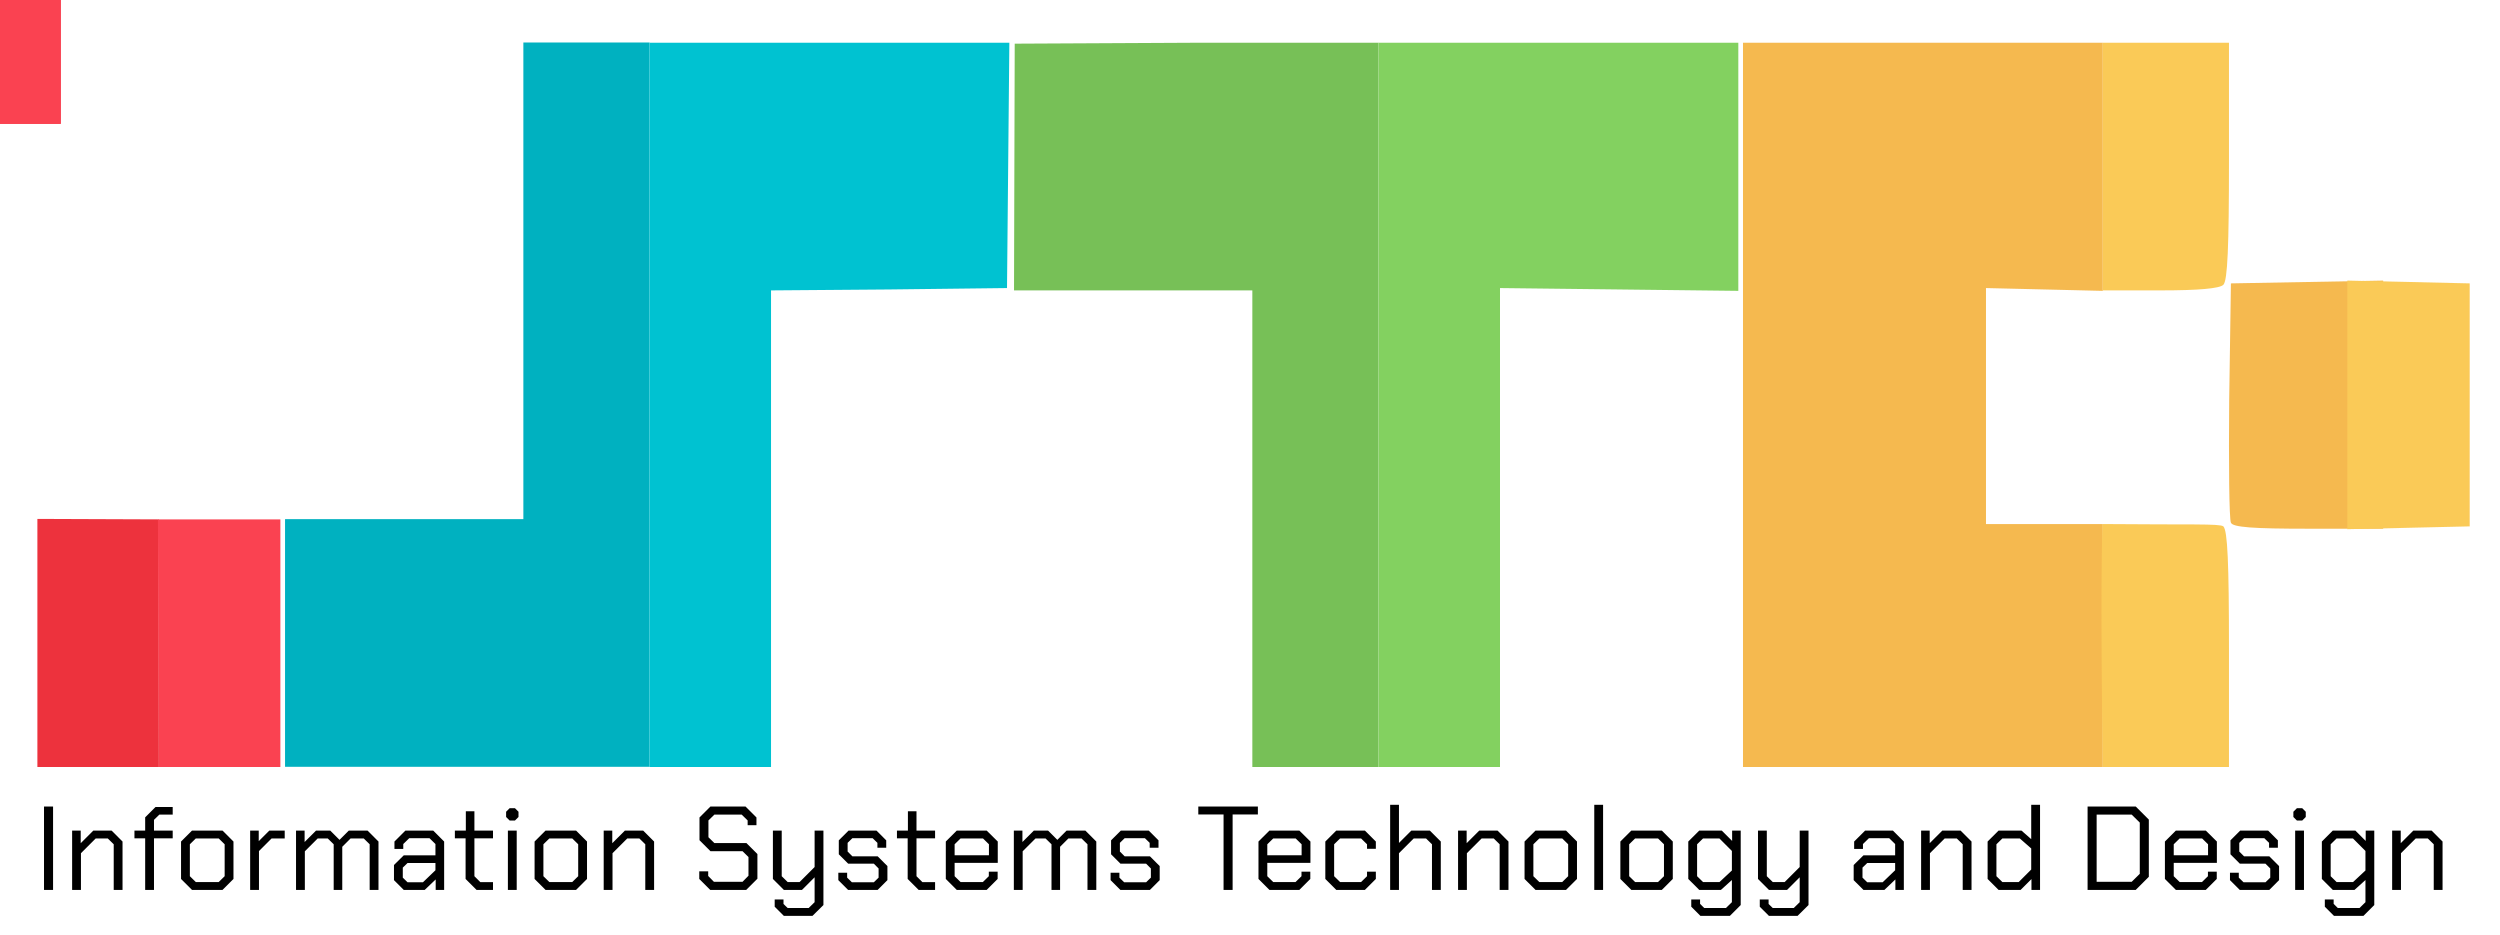 <svg id="euuofl82aev81" xmlns="http://www.w3.org/2000/svg" xmlns:xlink="http://www.w3.org/1999/xlink" viewBox="0 0 535 200" shape-rendering="geometricPrecision" text-rendering="geometricPrecision" width="535" height="200"><style><![CDATA[#euuofl82aev89_to {animation: euuofl82aev89_to__to 3600ms linear infinite normal forwards}@keyframes euuofl82aev89_to__to { 0% {offset-distance: 0%} 11.111% {offset-distance: 0%} 22.222% {offset-distance: 16.667%} 36.111% {offset-distance: 33.333%} 47.222% {offset-distance: 50%} 55.556% {offset-distance: 66.667%} 69.444% {offset-distance: 83.333%} 83.333% {offset-distance: 100%} 100% {offset-distance: 100%} }#euuofl82aev89_tr {animation: euuofl82aev89_tr__tr 3600ms linear infinite normal forwards}@keyframes euuofl82aev89_tr__tr { 0% {transform: rotate(0deg)} 13.889% {transform: rotate(0deg)} 27.778% {transform: rotate(90.392deg)} 36.111% {transform: rotate(138.911deg)} 47.222% {transform: rotate(180.371deg)} 83.333% {transform: rotate(180deg)} 100% {transform: rotate(180deg)} }#euuofl82aev814_to {animation: euuofl82aev814_to__to 3600ms linear infinite normal forwards}@keyframes euuofl82aev814_to__to { 0% {offset-distance: 0%} 11.111% {offset-distance: 0%;animation-timing-function: cubic-bezier(0.55,0.085,0.68,0.53)} 22.222% {offset-distance: 20%} 33.333% {offset-distance: 40%} 47.222% {offset-distance: 60%;animation-timing-function: cubic-bezier(0.55,0.055,0.675,0.19)} 69.444% {offset-distance: 80%} 83.333% {offset-distance: 100%} 100% {offset-distance: 100%} }#euuofl82aev814_tr {animation: euuofl82aev814_tr__tr 3600ms linear infinite normal forwards}@keyframes euuofl82aev814_tr__tr { 0% {transform: rotate(0deg)} 16.667% {transform: rotate(0deg)} 25% {transform: rotate(90.283deg)} 33.333% {transform: rotate(179.921deg)} 36.111% {transform: rotate(189.856deg)} 44.444% {transform: rotate(180deg)} 83.333% {transform: rotate(180deg)} 100% {transform: rotate(180deg)} }#euuofl82aev823_to {animation: euuofl82aev823_to__to 3600ms linear infinite normal forwards}@keyframes euuofl82aev823_to__to { 0% {transform: translate(490.419px,86.595px)} 8.333% {transform: translate(496.514px,86.6px)} 16.667% {transform: translate(487.915px,86.595px)} 25% {transform: translate(491.915px,86.595px)} 33.333% {transform: translate(490.419px,86.595px)} 41.667% {transform: translate(496.514px,86.6px)} 50% {transform: translate(487.915px,86.595px)} 58.333% {transform: translate(491.915px,86.595px)} 66.667% {transform: translate(490.419px,86.595px)} 75% {transform: translate(496.514px,86.6px)} 83.333% {transform: translate(487.915px,86.595px)} 91.667% {transform: translate(491.915px,86.595px)} 100% {transform: translate(490.419px,86.595px)} }#euuofl82aev823_ts {animation: euuofl82aev823_ts__ts 3600ms linear infinite normal forwards}@keyframes euuofl82aev823_ts__ts { 0% {transform: scale(1,1)} 16.667% {transform: scale(0.813,1);animation-timing-function: cubic-bezier(0.47,0,0.745,0.715)} 25% {transform: scale(0.813,1);animation-timing-function: cubic-bezier(0.47,0,0.745,0.715)} 33.333% {transform: scale(1,1)} 50% {transform: scale(0.813,1);animation-timing-function: cubic-bezier(0.47,0,0.745,0.715)} 58.333% {transform: scale(0.813,1);animation-timing-function: cubic-bezier(0.47,0,0.745,0.715)} 66.667% {transform: scale(1,1)} 75% {transform: scale(1.247,1)} 83.333% {transform: scale(1,1);animation-timing-function: cubic-bezier(0.47,0,0.745,0.715)} 91.667% {transform: scale(0.739,1);animation-timing-function: cubic-bezier(0.47,0,0.745,0.715)} 100% {transform: scale(1,1)} }#euuofl82aev826_ts {animation: euuofl82aev826_ts__ts 3600ms linear infinite normal forwards}@keyframes euuofl82aev826_ts__ts { 0% {transform: translate(515.58px,86.645px) scale(1,1)} 8.333% {transform: translate(515.58px,86.645px) scale(1.247,1)} 16.667% {transform: translate(515.58px,86.645px) scale(1,1);animation-timing-function: cubic-bezier(0.47,0,0.745,0.715)} 25% {transform: translate(515.58px,86.645px) scale(0.739,1);animation-timing-function: cubic-bezier(0.47,0,0.745,0.715)} 33.333% {transform: translate(515.58px,86.645px) scale(1,1)} 41.667% {transform: translate(515.58px,86.645px) scale(1.247,1)} 50% {transform: translate(515.58px,86.645px) scale(1,1);animation-timing-function: cubic-bezier(0.47,0,0.745,0.715)} 58.333% {transform: translate(515.58px,86.645px) scale(0.739,1);animation-timing-function: cubic-bezier(0.47,0,0.745,0.715)} 66.667% {transform: translate(515.58px,86.645px) scale(1,1)} 75% {transform: translate(515.58px,86.645px) scale(1.247,1)} 83.333% {transform: translate(515.58px,86.645px) scale(1,1);animation-timing-function: cubic-bezier(0.47,0,0.745,0.715)} 91.667% {transform: translate(515.58px,86.645px) scale(0.739,1);animation-timing-function: cubic-bezier(0.47,0,0.745,0.715)} 100% {transform: translate(515.58px,86.645px) scale(1,1)} }]]></style><defs><clipPath id="euuofl82aev82"><rect id="euuofl82aev83" width="535" height="200" rx="0" ry="0" fill="rgb(0,0,0)" stroke="none" stroke-width="1"/></clipPath></defs><g id="euuofl82aev84" clip-path="url(#euuofl82aev82)"><g id="euuofl82aev85"><g id="euuofl82aev86"><path id="euuofl82aev87" d="M8,137.645L8,111.045L33.95,111.145L34,164.145L8,164.145L8,137.645Z" fill="rgb(237,50,61)" stroke="none" stroke-width="1"/><g id="euuofl82aev88"><g id="euuofl82aev89_to" style="offset-path:path('M20.8,35.645L34.942,35.645C46.239,35.854,66.545,42.336,57.123,56.081C53.923,59.287,52.188,63.166,46.829,62.265Q52.188,36.666,46.829,35.765Q52.188,36.666,46.829,35.765Q26.16,36.51,20.8,35.609');offset-rotate:0deg"><g id="euuofl82aev89_tr" transform="rotate(0)"><path id="euuofl82aev89" d="M8,35.645L8,9.145L21,9.145L34,9.145L34,35.645L34,62.145L21,62.145L8,62.145L8,35.645Z" transform="translate(-21,-35.645)" fill="rgb(237,50,61)" stroke="none" stroke-width="1"/></g></g></g></g><g id="euuofl82aev810"><path id="euuofl82aev811" d="M61,137.645L61,111.145L86.5,111.145L112,111.145L112,60.145L112,9.145L125.5,9.145L139,9.145L139,86.645L139,164.145L100,164.145L61,164.145L61,137.645Z" transform="matrix(1 0 0 1 0 -0.05)" fill="rgb(0,177,192)" stroke="none" stroke-width="1"/></g><g id="euuofl82aev812"><path id="euuofl82aev813" d="M33.8,111.145L60,111.145L60,164.145L34,164.145L33.8,111.145Z" fill="rgb(250,66,81)" stroke="none" stroke-width="1"/><g id="euuofl82aev814_to" style="offset-path:path('M46.59,35.645C46.701,35.687,66.277,46.788,64.615,60.989C58.134,81.521,36.082,83.423,21,66.36C15.49,55.856,18.79,47.678,21.037,35.663Q18.79,47.678,21.037,35.663Q44.346,47.642,46.593,35.626');offset-rotate:0deg"><g id="euuofl82aev814_tr" transform="rotate(0)"><path id="euuofl82aev814" d="M34,9.145L60,9.145L60,62.145L47,62.145L34,62.145L34,9.145Z" transform="translate(-47,-35.645)" fill="rgb(250,66,81)" stroke="none" stroke-width="1"/></g></g></g><g id="euuofl82aev815"><path id="euuofl82aev816" d="M268,113.145L268,62.145L242.5,62.145L217,62.145L217.15,9.345L256,9.145L295,9.145L295,86.645L295,164.145L281.5,164.145L268,164.145L268,113.145Z" fill="rgb(119,192,87)" stroke="none" stroke-width="1"/></g><g id="euuofl82aev817"><path id="euuofl82aev818" d="M139,86.645L139,9.145L216,9.145L215.5,61.645L190.3,61.945L165,62.145L165,113.145L165,164.145L152,164.145L139,164.145L139,86.645Z" fill="rgb(0,194,209)" stroke="none" stroke-width="1"/></g><g id="euuofl82aev819"><path id="euuofl82aev820" d="M295,86.645L295,9.145L333.5,9.145L372,9.145L372,35.645L372,62.245L346.5,61.945L321,61.645L321,112.945L321,164.145L308,164.145L295,164.145L295,86.645Z" fill="rgb(131,209,96)" stroke="none" stroke-width="1"/></g><g id="euuofl82aev821"><path id="euuofl82aev822" d="M373,86.645L373,9.145L411.5,9.145L450,9.145L450,62.245L437.5,61.945L425,61.645L425,86.945L425,112.145L437.5,112.145L450,112.145L450,138.145L450,164.145L411.5,164.145L373,164.145L373,86.645Z" fill="rgb(245,185,79)" stroke="none" stroke-width="1"/><g id="euuofl82aev823_to" transform="translate(490.419,86.595)"><g id="euuofl82aev823_ts" transform="scale(1,1)"><path id="euuofl82aev823" d="M475.577,111.845C475.209,111.145,475.086,99.345,475.209,85.645L475.577,60.645L491.929,60.345L508.158,60.045L508.158,86.645L508.158,113.145L492.175,113.145C480.372,113.145,475.946,112.845,475.577,111.845Z" transform="translate(-488.581,-86.595)" fill="rgb(245,185,79)" stroke="none" stroke-width="1"/></g></g></g><g id="euuofl82aev824"><path id="euuofl82aev825" d="M450,112.145C468.641,112.32,475.051,112.03,475.8,112.645C476.7,113.545,477,120.545,477,138.845L477,164.145L463.5,164.145L450,164.145C449.475,128.711,449.819,111.921,450,112.145Z" fill="rgb(250,202,87)" stroke="none" stroke-width="1"/><g id="euuofl82aev826_ts" transform="translate(515.58,86.645) scale(1,1)"><path id="euuofl82aev826" d="M502,86.645L502,60.045L515.141,60.345L528.184,60.645L528.184,86.645L528.184,112.645L515.141,112.945L502,113.245L502,86.645Z" transform="translate(-515.25,-86.645)" fill="rgb(250,202,87)" stroke="none" stroke-width="1"/></g><path id="euuofl82aev827" d="M450,9.145L463.5,9.145L477,9.145L477,34.445C477,52.745,476.7,60.045,475.8,60.945C475,61.745,470.5,62.145,462.3,62.145L450,62.145L450,9.145Z" fill="rgb(250,202,87)" stroke="none" stroke-width="1"/></g></g><path id="euuofl82aev828" d="M446.743,190.441L446.743,172.591L457.045,172.591L459.85,175.396L459.85,187.636L457.045,190.441L446.743,190.441ZM448.681,188.707L456.178,188.707L457.912,186.998L457.912,176.033L456.178,174.325L448.681,174.325L448.681,188.707ZM465.638,190.441L463.292,188.095L463.292,180.088L465.638,177.742L472.039,177.742L474.41,180.088L474.41,184.652L465.179,184.652L465.179,187.508L466.454,188.758L471.223,188.758L472.498,187.508L472.498,186.539L474.385,186.539L474.385,188.095L472.039,190.441L465.638,190.441ZM465.179,183.02L472.523,183.02L472.523,180.675L471.248,179.425L466.454,179.425L465.179,180.675L465.179,183.02ZM479.306,190.441L477.215,188.35L477.215,186.769L479.102,186.769L479.102,187.814L480.122,188.809L484.814,188.809L485.834,187.814L485.834,185.851L484.814,184.831L479.332,184.831L477.317,182.817L477.317,179.833L479.408,177.742L485.375,177.742L487.466,179.833L487.466,181.414L485.579,181.414L485.579,180.368L484.559,179.374L480.224,179.374L479.204,180.368L479.204,182.23L480.224,183.25L485.63,183.25L487.721,185.341L487.721,188.35L485.63,190.441L479.306,190.441ZM491.546,175.6L490.781,174.835L490.781,173.713L491.546,172.948L492.668,172.948L493.433,173.713L493.433,174.835L492.668,175.6L491.546,175.6ZM491.164,190.441L491.164,177.742L493.051,177.742L493.051,190.441L491.164,190.441ZM506.259,177.742L508.095,177.742L508.095,193.68L505.775,196L499.477,196L497.513,194.037L497.513,192.481L499.4,192.481L499.4,193.425L500.293,194.317L504.934,194.317L506.208,193.068L506.208,188.325L503.862,190.441L499.221,190.441L496.876,188.095L496.876,180.088L499.221,177.742L504.041,177.742L506.259,179.961L506.259,177.742ZM506.208,186.284L506.208,182.103L503.531,179.425L500.037,179.425L498.763,180.675L498.763,187.508L500.037,188.758L503.556,188.758L506.208,186.284ZM511.92,190.441L511.92,177.742L513.756,177.742L513.756,180.445L516.459,177.742L520.361,177.742L522.707,180.088L522.707,190.441L520.82,190.441L520.82,180.675L519.545,179.425L516.969,179.425L513.808,182.587L513.808,190.441L511.92,190.441ZM398.777,190.441L396.686,188.35L396.686,185.111L398.777,183.046L405.56,183.046L405.56,180.623L404.285,179.374L399.95,179.374L398.675,180.623L398.675,181.669L396.788,181.669L396.788,180.088L399.134,177.742L405.076,177.742L407.422,180.088L407.422,190.441L405.611,190.441L405.611,188.197L403.265,190.441L398.777,190.441ZM399.593,188.809L402.883,188.809L405.56,186.234L405.56,184.678L399.593,184.678L398.573,185.672L398.573,187.814L399.593,188.809ZM411.119,190.441L411.119,177.742L412.955,177.742L412.955,180.445L415.658,177.742L419.56,177.742L421.906,180.088L421.906,190.441L420.019,190.441L420.019,180.675L418.744,179.425L416.168,179.425L413.006,182.587L413.006,190.441L411.119,190.441ZM427.694,190.441L425.348,188.095L425.348,180.088L427.694,177.742L432.59,177.742L434.681,179.578L434.681,172.234L436.568,172.234L436.568,190.441L434.732,190.441L434.732,188.121L432.412,190.441L427.694,190.441ZM428.51,188.758L432.004,188.758L434.681,186.08L434.681,181.567L432.233,179.425L428.51,179.425L427.235,180.675L427.235,187.508L428.51,188.758ZM261.842,190.441L261.842,174.3L256.436,174.3L256.436,172.591L269.186,172.591L269.186,174.3L263.78,174.3L263.78,190.441L261.842,190.441ZM271.66,190.441L269.314,188.095L269.314,180.088L271.66,177.742L278.06,177.742L280.432,180.088L280.432,184.652L271.201,184.652L271.201,187.508L272.476,188.758L277.244,188.758L278.519,187.508L278.519,186.539L280.406,186.539L280.406,188.095L278.06,190.441L271.66,190.441ZM271.201,183.02L278.545,183.02L278.545,180.675L277.27,179.425L272.476,179.425L271.201,180.675L271.201,183.02ZM285.965,190.441L283.619,188.095L283.619,180.088L285.965,177.742L292.085,177.742L294.431,180.088L294.431,181.644L292.544,181.644L292.544,180.675L291.269,179.425L286.781,179.425L285.506,180.675L285.506,187.508L286.781,188.758L291.269,188.758L292.544,187.508L292.544,186.539L294.431,186.539L294.431,188.095L292.085,190.441L285.965,190.441ZM297.491,190.441L297.491,172.234L299.378,172.234L299.378,180.394L302.03,177.742L305.983,177.742L308.329,180.088L308.329,190.441L306.442,190.441L306.442,180.675L305.167,179.425L302.54,179.425L299.378,182.587L299.378,190.441L297.491,190.441ZM312.026,190.441L312.026,177.742L313.862,177.742L313.862,180.445L316.565,177.742L320.467,177.742L322.813,180.088L322.813,190.441L320.926,190.441L320.926,180.675L319.651,179.425L317.075,179.425L313.913,182.587L313.913,190.441L312.026,190.441ZM328.601,190.441L326.255,188.095L326.255,180.088L328.601,177.742L335.129,177.742L337.475,180.088L337.475,188.095L335.129,190.441L328.601,190.441ZM329.417,188.758L334.313,188.758L335.588,187.508L335.588,180.675L334.313,179.425L329.417,179.425L328.142,180.675L328.142,187.508L329.417,188.758ZM341.173,190.441L341.173,172.234L343.06,172.234L343.06,190.441L341.173,190.441ZM349.103,190.441L346.757,188.095L346.757,180.088L349.103,177.742L355.631,177.742L357.977,180.088L357.977,188.095L355.631,190.441L349.103,190.441ZM349.919,188.758L354.815,188.758L356.09,187.508L356.09,180.675L354.815,179.425L349.919,179.425L348.644,180.675L348.644,187.508L349.919,188.758ZM370.676,177.742L372.512,177.742L372.512,193.68L370.192,196L363.893,196L361.93,194.037L361.93,192.481L363.817,192.481L363.817,193.425L364.709,194.317L369.35,194.317L370.625,193.068L370.625,188.325L368.279,190.441L363.638,190.441L361.292,188.095L361.292,180.088L363.638,177.742L368.458,177.742L370.676,179.961L370.676,177.742ZM370.625,186.284L370.625,182.103L367.948,179.425L364.454,179.425L363.179,180.675L363.179,187.508L364.454,188.758L367.973,188.758L370.625,186.284ZM385.135,177.742L387.022,177.742L387.022,193.68L384.676,196L378.556,196L376.592,194.037L376.592,192.481L378.479,192.481L378.479,193.45L379.372,194.317L383.86,194.317L385.135,193.068L385.135,187.738L382.432,190.441L378.556,190.441L376.21,188.095L376.21,177.742L378.097,177.742L378.097,187.508L379.372,188.758L381.922,188.758L385.135,185.545L385.135,177.742ZM151.988,190.441L149.642,188.095L149.642,186.463L151.555,186.463L151.555,187.457L152.779,188.707L158.899,188.707L160.174,187.407L160.174,183.403L158.899,182.153L152.039,182.153L149.693,179.807L149.693,174.937L152.039,172.591L159.536,172.591L161.882,174.937L161.882,176.594L159.995,176.594L159.995,175.574L158.72,174.325L152.88,174.325L151.606,175.574L151.606,179.17L152.88,180.419L159.74,180.419L162.086,182.765L162.086,188.044L159.689,190.441L151.988,190.441ZM174.326,177.742L176.213,177.742L176.213,193.68L173.867,196L167.747,196L165.783,194.037L165.783,192.481L167.67,192.481L167.67,193.45L168.563,194.317L173.051,194.317L174.326,193.068L174.326,187.738L171.623,190.441L167.747,190.441L165.401,188.095L165.401,177.742L167.288,177.742L167.288,187.508L168.563,188.758L171.113,188.758L174.326,185.545L174.326,177.742ZM181.492,190.441L179.401,188.35L179.401,186.769L181.288,186.769L181.288,187.814L182.307,188.809L186.999,188.809L188.02,187.814L188.02,185.851L186.999,184.831L181.517,184.831L179.503,182.817L179.503,179.833L181.593,177.742L187.561,177.742L189.652,179.833L189.652,181.414L187.765,181.414L187.765,180.368L186.745,179.374L182.409,179.374L181.39,180.368L181.39,182.23L182.409,183.25L187.816,183.25L189.907,185.341L189.907,188.35L187.816,190.441L181.492,190.441ZM196.588,190.441L194.242,188.095L194.242,179.4L191.947,179.4L191.947,177.742L194.293,177.742L194.293,173.611L196.129,173.611L196.129,177.742L200.107,177.742L200.107,179.4L196.129,179.4L196.129,187.508L197.404,188.783L200.107,188.783L200.107,190.441L196.588,190.441ZM204.748,190.441L202.402,188.095L202.402,180.088L204.748,177.742L211.148,177.742L213.52,180.088L213.52,184.652L204.289,184.652L204.289,187.508L205.564,188.758L210.332,188.758L211.607,187.508L211.607,186.539L213.494,186.539L213.494,188.095L211.148,190.441L204.748,190.441ZM204.289,183.02L211.633,183.02L211.633,180.675L210.358,179.425L205.564,179.425L204.289,180.675L204.289,183.02ZM216.962,190.441L216.962,177.742L218.798,177.742L218.798,180.19L221.246,177.742L224.281,177.742L226.27,179.731L228.259,177.742L232.262,177.742L234.608,180.088L234.608,190.441L232.721,190.441L232.721,180.675L231.446,179.425L228.641,179.425L226.856,181.21L226.856,190.441L225.02,190.441L225.02,180.675L223.745,179.425L221.603,179.425L218.849,182.179L218.849,190.441L216.962,190.441ZM239.759,190.441L237.668,188.35L237.668,186.769L239.555,186.769L239.555,187.814L240.575,188.809L245.267,188.809L246.287,187.814L246.287,185.851L245.267,184.831L239.785,184.831L237.77,182.817L237.77,179.833L239.861,177.742L245.828,177.742L247.919,179.833L247.919,181.414L246.032,181.414L246.032,180.368L245.012,179.374L240.677,179.374L239.657,180.368L239.657,182.23L240.677,183.25L246.083,183.25L248.174,185.341L248.174,188.35L246.083,190.441L239.759,190.441ZM9.418,190.441L9.418,172.591L11.356,172.591L11.356,190.441L9.418,190.441ZM15.436,190.441L15.436,177.742L17.272,177.742L17.272,180.445L19.975,177.742L23.876,177.742L26.222,180.088L26.222,190.441L24.335,190.441L24.335,180.675L23.06,179.425L20.484,179.425L17.323,182.587L17.323,190.441L15.436,190.441ZM31.067,190.441L31.067,179.4L28.772,179.4L28.772,177.742L31.067,177.742L31.067,174.912L33.286,172.693L36.958,172.693L36.958,174.325L34.102,174.325L32.954,175.447L32.954,177.742L36.958,177.742L36.958,179.4L32.954,179.4L32.954,190.441L31.067,190.441ZM41.089,190.441L38.743,188.095L38.743,180.088L41.089,177.742L47.617,177.742L49.963,180.088L49.963,188.095L47.617,190.441L41.089,190.441ZM41.905,188.758L46.801,188.758L48.076,187.508L48.076,180.675L46.801,179.425L41.905,179.425L40.63,180.675L40.63,187.508L41.905,188.758ZM53.533,190.441L53.533,177.742L55.369,177.742L55.369,180.011L57.638,177.742L60.928,177.742L60.928,179.425L58.123,179.425L55.42,182.128L55.42,190.441L53.533,190.441ZM63.35,190.441L63.35,177.742L65.186,177.742L65.186,180.19L67.634,177.742L70.669,177.742L72.658,179.731L74.647,177.742L78.65,177.742L80.996,180.088L80.996,190.441L79.109,190.441L79.109,180.675L77.834,179.425L75.029,179.425L73.244,181.21L73.244,190.441L71.408,190.441L71.408,180.675L70.133,179.425L67.991,179.425L65.237,182.179L65.237,190.441L63.35,190.441ZM86.402,190.441L84.311,188.35L84.311,185.111L86.402,183.046L93.185,183.046L93.185,180.623L91.91,179.374L87.575,179.374L86.3,180.623L86.3,181.669L84.413,181.669L84.413,180.088L86.759,177.742L92.701,177.742L95.047,180.088L95.047,190.441L93.236,190.441L93.236,188.197L90.89,190.441L86.402,190.441ZM87.218,188.809L90.508,188.809L93.185,186.234L93.185,184.678L87.218,184.678L86.198,185.672L86.198,187.814L87.218,188.809ZM101.983,190.441L99.637,188.095L99.637,179.4L97.342,179.4L97.342,177.742L99.688,177.742L99.688,173.611L101.524,173.611L101.524,177.742L105.502,177.742L105.502,179.4L101.524,179.4L101.524,187.508L102.799,188.783L105.502,188.783L105.502,190.441L101.983,190.441ZM109.072,175.6L108.307,174.835L108.307,173.713L109.072,172.948L110.194,172.948L110.959,173.713L110.959,174.835L110.194,175.6L109.072,175.6ZM108.689,190.441L108.689,177.742L110.576,177.742L110.576,190.441L108.689,190.441ZM116.747,190.441L114.401,188.095L114.401,180.088L116.747,177.742L123.275,177.742L125.621,180.088L125.621,188.095L123.275,190.441L116.747,190.441ZM117.563,188.758L122.459,188.758L123.734,187.508L123.734,180.675L122.459,179.425L117.563,179.425L116.288,180.675L116.288,187.508L117.563,188.758ZM129.191,190.441L129.191,177.742L131.027,177.742L131.027,180.445L133.73,177.742L137.632,177.742L139.978,180.088L139.978,190.441L138.091,190.441L138.091,180.675L136.816,179.425L134.24,179.425L131.078,182.587L131.078,190.441L129.191,190.441Z" fill="rgb(0,0,0)" stroke="none" stroke-width="1"/></g></svg>